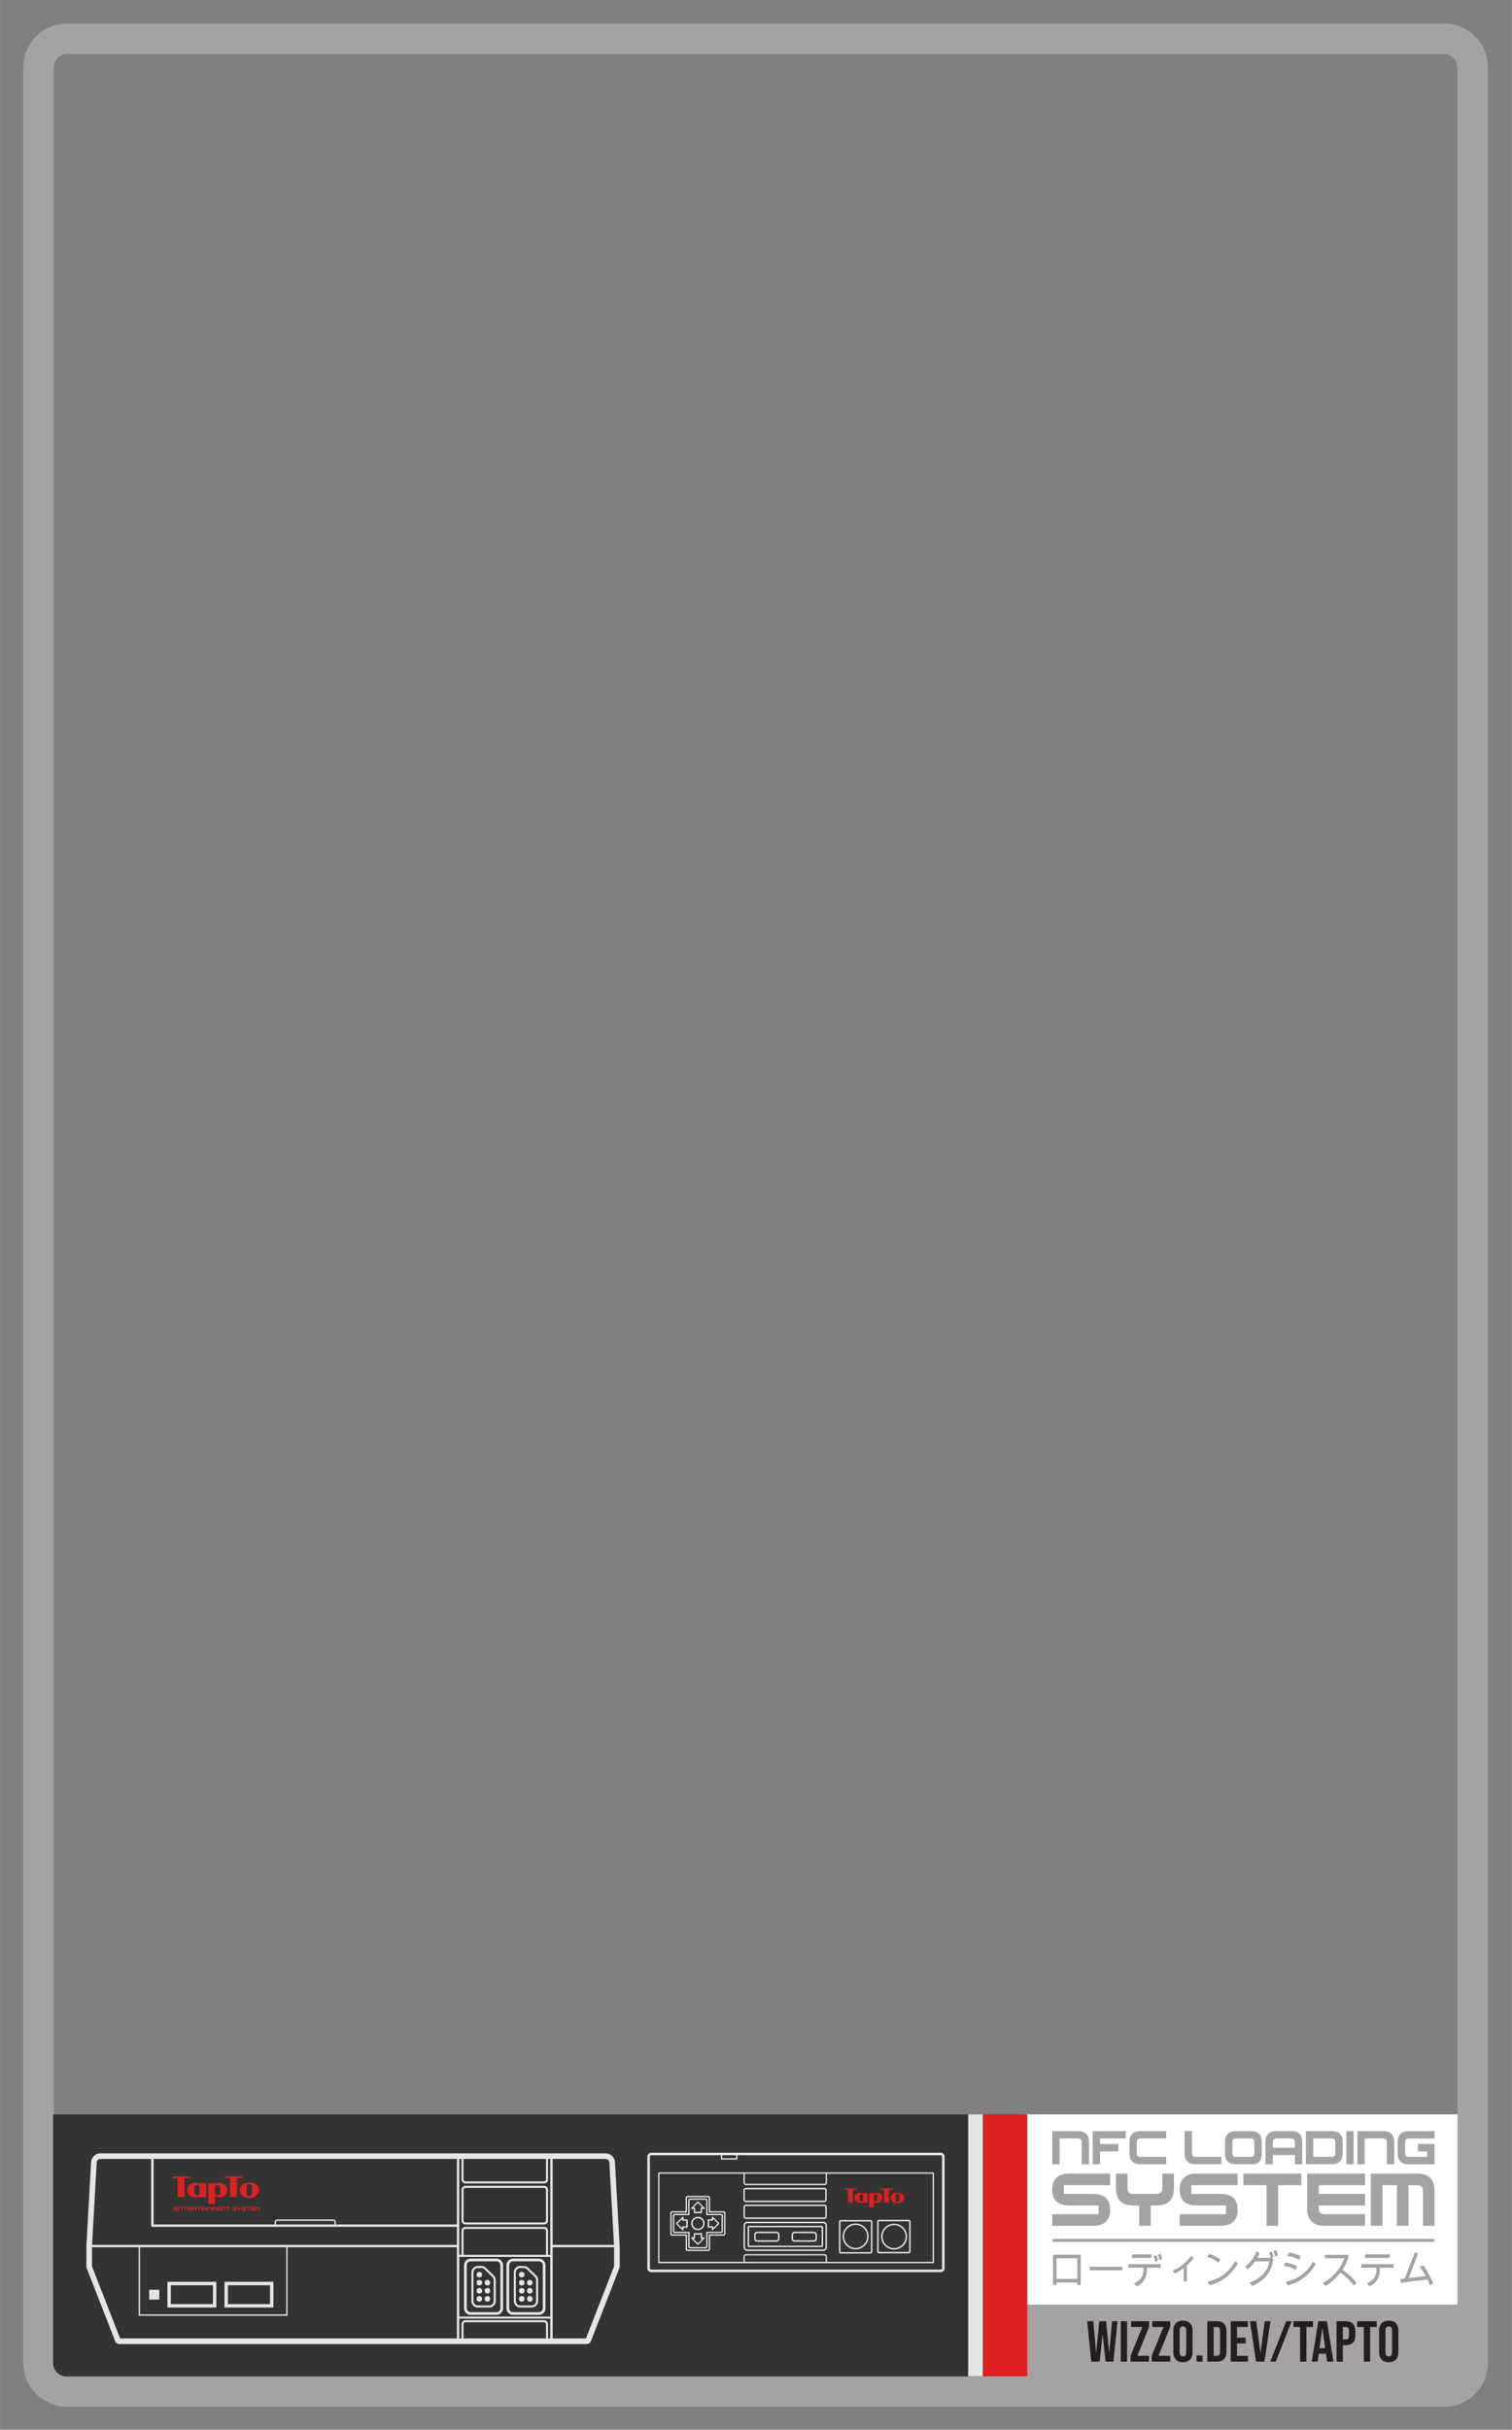 <?xml version="1.0" encoding="UTF-8" standalone="no"?>
<svg
   width="619"
   height="994"
   viewBox="0 0 198.048 318.048"
   version="1.1"
   id="svg9"
   xmlns="http://www.w3.org/2000/svg"
   xmlns:svg="http://www.w3.org/2000/svg">
  <rect x="0" y="0" width="198.048" height="318.048" fill="#808080" stroke="none"/>
  <defs
     id="defs9" />
  <rect
     style="fill:#ffffff;fill-opacity:1;stroke:none;stroke-width:0;stroke-dasharray:none"
     id="rect9"
     width="56.823"
     height="25.363"
     x="134.369"
     y="276.768" />
  <path
     fill="#a5a2a2"
     fill-rule="evenodd"
     d="M0 0v219.687a1.32 1.32 0 0 1-1.32 1.321h-135.295a1.32 1.32 0 0 1-1.32-1.321V-5.706c0-.73.591-1.321 1.32-1.321h71.797V0Zm2.998 219.687V-5.706a4.322 4.322 0 0 0-4.318-4.321h-135.295a4.322 4.322 0 0 0-4.318 4.321v225.393a4.322 4.322 0 0 0 4.318 4.321H-1.32a4.322 4.322 0 0 0 4.318-4.321z"
     transform="matrix(1.333 0 0 -1.333 190.909 301.677)"
     id="path1" />
  <path
     fill="#dd2020"
     fill-rule="evenodd"
     d="M96.571 30.971h4.375V5.243h-4.375z"
     transform="matrix(1.333 0 0 -1.333 0 318.048)"
     id="path2" />
  <path
     fill="#a5a2a2"
     d="M-37.561 1.27v-3.252h.724v2.53h1.806c.24 0 .36-.12.36-.362v-2.168h.722V.186c0 .723-.36 1.084-1.082 1.084h-2.53zm3.974 0v-3.252h.722v1.264h1.808v.724h-1.808v.542h2.529v.722h-3.25zm4.696 0c-.722 0-1.082-.36-1.082-1.084V-.898c0-.723.36-1.084 1.082-1.084h2.529v.722h-2.529c-.24 0-.361.121-.361.362V.186c0 .241.12.362.361.362h2.529v.722h-2.529zm4.335 0V-.896c0-.723.362-1.084 1.084-1.084h2.53v.72h-2.53c-.241 0-.36.123-.36.364V1.27h-.724zm5.058 0c-.722 0-1.084-.362-1.084-1.084V-.898c0-.722.362-1.082 1.084-1.082h1.626c.602 0 .902.36.902 1.082V.186c0 .722-.362 1.084-1.084 1.084h-1.444zm3.974 0c-.723 0-1.084-.362-1.084-1.084v-2.168h.722v.904h2.168v-.904h.722V.186c0 .722-.362 1.084-1.084 1.084h-1.444zm2.889 0v-3.25h2.53c.723 0 1.084.36 1.084 1.082V.186c0 .722-.361 1.084-1.084 1.084h-2.53zm3.975 0v-3.25h.723v3.25h-.723zm1.083 0v-3.252h.722v2.53h1.808c.24 0 .36-.12.36-.362v-2.168h.722V.186c0 .723-.36 1.084-1.082 1.084h-2.53zm5.058 0c-.05 0-.094-.007-.14-.01a1.581 1.581 0 0 1-.17-.02l-.068-.014-.054-.015-.006-.001-.045-.013-.008-.003a.942.942 0 0 1-.164-.073l-.006-.003-.004-.003-.004-.003a.781.781 0 0 1-.217-.19l-.028-.04a.848.848 0 0 1-.051-.085 1.112 1.112 0 0 1-.112-.362 1.656 1.656 0 0 1-.016-.253V-.902c0-.046.002-.09.005-.132.005-.085.016-.164.033-.237a1.038 1.038 0 0 1 .141-.334.752.752 0 0 1 .092-.112.806.806 0 0 1 .339-.202c.067-.022.14-.04.22-.051.078-.011.163-.016.253-.016H0v.004h.008V.006h-1.626V0h-.008v-.724h.902v-.534H-2.52a.503.503 0 0 0-.158.022c-.136.045-.204.157-.204.338V.186c0 .06.007.113.022.158.03.088.09.147.176.178l.023.005.008.002c.023.006.051.009.079.012h.006l.038.001H0v.006h.008v.722h-2.528zM-15.524.548h1.444c.241 0 .362-.12.362-.362v-.542h-2.168v.542c0 .241.121.362.362.362zm-3.974-.002h1.444c.241 0 .362-.119.362-.36V-.898c0-.24-.12-.36-.362-.36h-1.444c-.241 0-.362.12-.362.36V.186c0 .241.121.36.362.36zm7.586 0h1.807c.24 0 .36-.119.36-.36V-.898c0-.24-.12-.36-.36-.36h-1.807V.546zM-35.853-2.9c-1.139 0-1.708-.53-1.708-1.588 0-1.028.569-1.543 1.708-1.543h2.846v-.854h-4.554v-1.14h3.986c1.138 0 1.708.524 1.708 1.568 0 1.043-.57 1.564-1.708 1.564h-2.846v.854h4.554V-2.9h-3.986zm4.554 0v-1.423c0-1.139.57-1.708 1.708-1.708h.569v-1.992h1.14v1.992h.568c1.138 0 1.708.57 1.708 1.708V-2.9h-1.139v-1.423c0-.38-.19-.568-.57-.568h-2.276c-.38 0-.57.188-.57.568V-2.9h-1.138zm7.97 0c-1.139 0-1.708-.53-1.708-1.588 0-1.028.57-1.543 1.708-1.543h2.845v-.854h-4.553v-1.14h3.985c1.138 0 1.708.524 1.708 1.568 0 1.043-.57 1.564-1.708 1.564h-2.846v.854h4.554V-2.9h-3.985zm4.553 0V-4.04h2.278v-3.984h1.138v3.984h2.278V-2.9h-5.694zm6.26 0v-3.415c0-1.139.57-1.708 1.709-1.708h3.986v1.138h-3.986c-.38 0-.568.19-.568.57v.284h4.554v1.138h-4.554v.854h4.554V-2.9h-5.694zm6.263 0v-5.123h1.14v3.984h1.422v-3.984h1.138v3.984h.854c.38 0 .57-.189.57-.568v-3.416H.01v3.416C.01-3.469-.56-2.9-1.699-2.9h-4.554zm-31.159-6.41a.148.148 0 0 1-.148-.148c0-.081.067-.147.148-.147H-.139c.081 0 .147.066.147.147a.147.147 0 0 1-.147.147h-37.273zm21.849-1.09-.279-.119c.074-.133.136-.309.183-.526l.263.114a2.098 2.098 0 0 1-.167.53zm-1.938-.138c-.24-.648-.614-1.147-1.125-1.496l.276-.25c.236.156.476.41.718.764h1.42c-.108-.52-.323-.947-.646-1.283-.322-.335-.766-.603-1.333-.801l.26-.33c.624.267 1.106.613 1.442 1.035.337.423.556.95.659 1.585l-.147.146.159.08a2.108 2.108 0 0 1-.169.53l-.28-.118c.07-.124.129-.288.178-.492h-1.317c.083.138.16.293.233.464l-.328.166zm15.577-.086-.992-2.584-.44-.05.093-.383c.448.09 1.312.202 2.594.334.091-.189.16-.364.205-.528l.34.145c-.313.74-.641 1.33-.981 1.77l-.353-.158c.18-.185.377-.481.59-.89l-1.667-.19.927 2.408-.316.126zm-12.384-.012-.123-.366a2.824 2.824 0 0 0 1.16-.365l.123.357c-.284.144-.67.269-1.16.374zm-12.61-.126-.278-.117c.076-.134.138-.31.183-.528l.265.116c-.042.21-.1.386-.17.529zm4.8-.012-.21-.322c.418-.105.78-.291 1.088-.558l.205.307c-.282.22-.643.41-1.082.573zm-7.6-.053v-.354h1.907v.354h-1.907zm22.89 0v-.354h2.435v.354h-2.434zm-30.657-.04v-2.961h.344v.236h2.037v-.236h.344v2.96h-2.725zm28.957-.008-2.235-.004v-.337h1.911a4.763 4.763 0 0 0-.856-1.421 4.543 4.543 0 0 0-1.27-1.018l.268-.283a5.463 5.463 0 0 1 1.464 1.307 4.608 4.608 0 0 0 1.29-1.241l.298.224a5.57 5.57 0 0 1-1.385 1.3c.273.407.477.861.616 1.363l-.1.11zm-18.813-.045-.277-.116c.074-.134.135-.31.182-.526l.264.113c-.041.21-.098.386-.169.529zm3.43-.049a3.715 3.715 0 0 0-.793-.84 4.05 4.05 0 0 0-1.015-.617l.195-.289c.28.123.573.302.877.536v-1.296h.316v1.556c.165.139.392.383.676.733l-.257.217zm-13.23-.252h2.037v-2.018h-2.037v2.018zm17.55-.272a4.5 4.5 0 0 0-1.073-1.294c-.411-.33-.958-.572-1.638-.723l.219-.355c.544.158 1.03.383 1.461.677.431.294.866.774 1.304 1.44l-.274.255zm7.637-.038a3.515 3.515 0 0 0-1.039-1.276c-.43-.324-.97-.564-1.617-.718l.175-.363c.62.17 1.151.424 1.59.756.44.33.837.784 1.188 1.358l-.297.243zm-2.711-.087-.124-.356c.47-.054.852-.186 1.145-.397l.133.372c-.3.164-.683.29-1.154.381zm-15.42-.175v-.355h1.479a2.09 2.09 0 0 0 .005-.204c0-.315-.076-.584-.232-.807-.155-.224-.386-.39-.689-.5l.27-.314c.667.33 1 .886 1 1.667 0 .074 0 .127-.003.158h1.354v.355h-3.185zm22.889 0v-.355h1.48c.004-.043.007-.112.007-.204 0-.315-.079-.584-.235-.807-.155-.224-.385-.39-.688-.5l.27-.314c.668.33 1.001.886 1.001 1.667 0 .074-.002.127-.004.158h1.355v.355h-3.186zm-26.668-.255v-.356h3.182v.356h-3.182z"
     transform="matrix(1.333 0 0 -1.333 187.898 280.656)"
     id="path3" />
  <path
     fill="#333333"
     fill-rule="evenodd"
     d="M 6.945,276.779 H 128.682 v 34.295 H 8.7 a 1.76,1.76 0 0 1 -1.754,-1.761 z"
     id="path4"
     style="stroke:none;stroke-width:0;stroke-dasharray:none" />
  <path
     fill="#ed232a"
     d="M0 0c.091 0 .186.061.186.21v.396C.186.754.091.814 0 .814S-.186.754-.186.606L-.188.21C-.188.061-.091 0 0 0m.669.407c0-.29-.298-.523-.666-.523-.368 0-.666.233-.666.523 0 .29.298.523.666.523C.371.93.669.697.669.407m-1.157.93V1.22h-.35V-.066h-.467V1.22h-.35v.116zM-2.147.056c.073 0 .18.038.18.182v.333c0 .144-.107.18-.18.18-.07 0-.177-.036-.178-.18V.24c0-.144.107-.182.178-.182m.128.848c.306 0 .534-.255.534-.49 0-.324-.272-.443-.312-.46a.56.56 0 0 0-.226-.047.608.608 0 0 0-.299.08V-.53h-.452V.871h.452v-.05a.624.624 0 0 0 .303.084M-3.368.572c-.001.144-.106.18-.178.18s-.179-.036-.179-.18V.24c0-.144.107-.182.179-.182s.179.038.179.182zm-.003.248v.051h.452v-.937h-.452v.055a.596.596 0 0 0-.524-.035.5.5 0 0 0-.312.461c0 .235.227.49.534.49A.62.62 0 0 0-3.371.82m-.668.516V1.22h-.35V-.066h-.467V1.22h-.351v.116z"
     transform="matrix(1.333 0 0 -1.333 117.546 288.245)"
     id="path5"
     style="fill:#dd2020;fill-opacity:1" />
  <path
     fill="#ed232a"
     d="M0 0v.371h.33C.412.371.454.33.454.248V0H.371v.248C.371.275.357.289.33.289H.268V0H.186v.289H.083V0Zm-.042 0H-.33c-.082 0-.123.041-.123.124v.247h.412V.289h-.33V.227h.33V.145h-.33V.124c0-.027.014-.041.041-.041h.29zm-.865.371h.412V.29H-.66V0h-.083v.29h-.165zm-.454-.288h.33v.062h-.206c-.083 0-.124.037-.124.111 0 .077.041.115.124.115h.288V.289h-.329V.227h.206c.082 0 .123-.038.123-.114C-.949.038-.989 0-1.072 0h-.289zm-.289.062h-.042c-.082 0-.123.04-.123.124v.103h.082V.269c0-.027.014-.042.041-.042h.166c.027 0 .041.015.041.042v.103h.082V.269c0-.083-.04-.124-.123-.124h-.04V0h-.084zm-.618-.062h.33v.062h-.206c-.083 0-.124.037-.124.111 0 .077.04.115.124.115h.288V.289h-.33V.227h.207c.082 0 .123-.038.123-.114C-1.856.038-1.897 0-1.98 0h-.29zm-.618.288h.412V.29h-.164V0h-.083v.29h-.165zM-3.34 0v.371h.29c.081 0 .122-.041.122-.123V0h-.082v.248c0 .027-.014.041-.04.041h-.207V0Zm-.041 0h-.29c-.081 0-.122.041-.122.124v.247h.412V.289h-.33V.227h.33V.145h-.33V.124c0-.027.014-.041.04-.041h.29zm-.907 0v.371h.33c.082 0 .124-.041.124-.123V0h-.083v.248c0 .027-.014.041-.041.041h-.062V0h-.082v.289h-.103V0Zm-.454 0v.371h.29c.081 0 .122-.041.122-.123V0h-.082v.248c0 .027-.014.041-.04.041h-.207V0Zm-.124.371h.083v-.37h-.083zM-4.99.186v.062c0 .028-.014.042-.042.042h-.165c-.027 0-.041-.014-.041-.042V.186zm-.248-.082V0h-.082v.248c0 .083.04.124.123.124h.165c.083 0 .124-.041.124-.124V0h-.082v.104Zm-.536.267h.412V.29h-.164V0h-.083v.29h-.165zm-.371-.145h.248v.062h-.248zm0-.082V0h-.082v.371h.289c.082 0 .123-.037.123-.112 0-.037-.006-.063-.017-.079a.157.157 0 0 0 .017-.077V0h-.082v.103c0 .028-.014.041-.041.041zM-6.268 0h-.289c-.082 0-.123.041-.123.124v.247h.412V.289h-.33V.227h.33V.145h-.33V.124c0-.027.014-.041.041-.041h.29zm-.865.371h.412V.29h-.164V0h-.083v.29h-.165zM-7.587 0v.371h.289c.082 0 .123-.041.123-.123V0h-.082v.248c0 .027-.014.041-.041.041h-.206V0Zm-.042 0h-.289C-8 0-8.04.041-8.04.124v.247h.412V.289h-.33V.227h.33V.145h-.33V.124c0-.027.014-.041.041-.041h.29zm7.013 1.43c.132 0 .27.09.27.305v.574c0 .215-.138.303-.27.303s-.269-.088-.27-.303l-.002-.574c0-.215.14-.305.272-.305m.97.59c0-.42-.432-.758-.966-.758s-.966.339-.966.759.432.759.966.759.966-.34.966-.76m-1.679 1.348V3.2h-.507V1.335h-.678V3.2h-.509v.17zm-2.407-1.854c.105 0 .26.055.26.264v.482c0 .209-.155.262-.26.262-.104 0-.257-.053-.258-.262l-.002-.482c0-.21.156-.264.26-.264m.185 1.229c.444 0 .775-.37.775-.71 0-.471-.394-.643-.453-.67a.815.815 0 0 0-.326-.066.87.87 0 0 0-.435.117V.66h-.655v2.034h.655v-.076c.12.063.25.124.439.124m-1.958-.483c-.001.209-.154.262-.258.262-.105 0-.26-.053-.26-.262v-.482c0-.21.155-.264.26-.264.104 0 .26.055.26.264zm-.004.359v.076h.655v-1.36h-.655v.079a.87.87 0 0 0-.434-.117.817.817 0 0 0-.327.067c-.06.026-.453.198-.453.669 0 .34.33.71.775.71a.883.883 0 0 0 .439-.124m-.972.75v-.17h-.507V1.335h-.678V3.2h-.509v.17z"
     transform="matrix(1.333 0 0 -1.333 33.47 289.38)"
     id="path6"
     style="fill:#dd2020;fill-opacity:1" />
  <path
     fill="#e5e5e5"
     fill-rule="evenodd"
     d="M95.137 30.971h1.434V5.243h-1.434z"
     transform="matrix(1.333 0 0 -1.333 0 318.048)"
     id="path7"
     style="stroke:none;stroke-width:0;stroke-dasharray:none" />
  <path
     id="path8"
     d="M 64.002 27.201 C 63.786 27.201 63.61 27.026 63.61 26.81 L 63.61 15.865 C 63.611 15.649 63.786 15.473 64.002 15.473 L 92.428 15.473 L 92.429 15.472 C 92.645 15.473 92.819 15.648 92.819 15.864 L 92.819 26.811 C 92.819 27.027 92.644 27.201 92.428 27.201 L 64.002 27.201 z M 9.862 27.142 C 9.376 27.142 8.976 26.763 8.948 26.278 L 8.485 18.06 L 8.485 16.019 C 8.485 15.965 8.495 15.911 8.515 15.861 L 11.315 8.691 C 11.38 8.525 11.54 8.415 11.719 8.414 L 57.655 8.414 C 57.835 8.414 57.995 8.524 58.06 8.691 L 60.86 15.861 C 60.88 15.911 60.89 15.965 60.89 16.019 L 60.89 18.06 L 60.427 26.278 C 60.399 26.763 59.999 27.142 59.513 27.142 L 9.862 27.142 z M 92.429 26.951 C 92.506 26.951 92.569 26.887 92.569 26.81 L 92.569 15.864 C 92.569 15.786 92.505 15.722 92.428 15.722 L 64.002 15.722 C 63.924 15.722 63.86 15.786 63.86 15.864 L 63.86 26.81 C 63.861 26.888 63.924 26.95 64.002 26.95 L 70.84 26.95 L 70.84 26.528 L 72.459 26.528 L 72.459 26.951 L 92.429 26.951 z M 72.334 26.951 L 72.334 26.653 L 70.965 26.653 L 70.965 26.95 L 72.334 26.951 z M 45.126 26.591 L 45.346 26.591 L 45.346 24.573 C 45.346 24.359 45.52 24.185 45.735 24.184 L 45.736 24.184 L 53.462 24.184 C 53.677 24.184 53.852 24.359 53.852 24.574 L 53.852 26.59 L 54.07 26.59 L 54.07 17.171 L 53.851 17.171 L 53.851 19.531 C 53.85 19.745 53.676 19.919 53.462 19.919 L 45.735 19.919 C 45.52 19.919 45.346 19.745 45.346 19.53 L 45.346 17.171 L 45.126 17.171 L 45.126 26.591 z M 59.512 26.591 C 59.706 26.591 59.865 26.439 59.875 26.246 L 60.332 18.152 L 54.304 18.152 L 54.304 26.59 L 59.512 26.591 z M 9.862 26.59 L 14.853 26.59 L 14.853 20.041 C 14.853 19.976 14.906 19.924 14.97 19.924 L 44.892 19.924 L 44.892 18.152 L 9.043 18.152 L 9.499 26.246 C 9.51 26.439 9.669 26.59 9.862 26.59 z M 15.087 26.59 L 44.892 26.59 L 44.892 20.158 L 32.996 20.158 L 32.996 20.398 C 32.996 20.536 32.884 20.648 32.746 20.648 L 27.233 20.648 C 27.095 20.648 26.983 20.536 26.983 20.398 L 26.983 20.158 L 15.087 20.158 L 15.087 26.59 z M 45.546 26.59 L 53.65 26.59 L 53.65 24.573 C 53.65 24.469 53.566 24.385 53.462 24.385 L 45.735 24.385 C 45.631 24.385 45.547 24.469 45.546 24.573 L 45.546 26.59 z M 64.767 25.268 L 64.743 25.267 C 64.7 25.262 64.676 25.237 64.67 25.195 L 64.67 16.425 C 64.674 16.38 64.697 16.357 64.74 16.355 L 64.79 16.354 L 91.668 16.354 L 91.669 16.354 L 91.7 16.354 C 91.744 16.356 91.767 16.379 91.77 16.424 L 91.771 16.474 L 91.771 25.18 C 91.771 25.188 91.771 25.197 91.769 25.206 C 91.764 25.244 91.743 25.263 91.705 25.266 C 91.679 25.268 91.653 25.268 91.623 25.268 L 64.767 25.268 z M 73.189 25.141 L 81.096 25.141 C 81.108 25.141 81.119 25.142 81.131 25.14 L 81.131 24.3 C 81.132 24.272 81.129 24.243 81.119 24.217 C 81.104 24.18 81.069 24.155 81.029 24.152 C 81.02 24.151 81.011 24.151 81.003 24.152 L 73.294 24.152 C 73.244 24.159 73.214 24.182 73.198 24.222 C 73.191 24.242 73.188 24.265 73.188 24.291 L 73.188 25.115 L 73.189 25.139 L 73.189 25.141 z M 64.8 25.14 L 73.019 25.14 C 73.032 25.14 73.044 25.141 73.055 25.139 L 73.056 25.131 L 73.056 24.293 C 73.055 24.255 73.061 24.218 73.072 24.182 C 73.098 24.089 73.182 24.024 73.279 24.022 L 73.305 24.021 L 81.002 24.021 C 81.033 24.02 81.064 24.023 81.094 24.031 C 81.165 24.05 81.222 24.105 81.244 24.175 C 81.256 24.215 81.262 24.256 81.261 24.298 C 81.26 24.542 81.26 24.786 81.261 25.03 L 81.261 25.138 C 81.263 25.14 81.265 25.14 81.267 25.14 L 91.609 25.14 C 91.62 25.142 91.63 25.142 91.641 25.14 L 91.642 25.13 L 91.642 16.519 C 91.642 16.508 91.642 16.497 91.642 16.486 L 91.634 16.485 C 91.622 16.484 91.611 16.484 91.599 16.485 L 81.263 16.485 L 81.262 16.484 C 81.26 16.498 81.26 16.508 81.26 16.518 L 81.26 16.982 C 81.26 17.009 81.258 17.035 81.253 17.062 C 81.235 17.158 81.153 17.231 81.055 17.238 C 81.027 17.242 80.998 17.243 80.97 17.245 L 73.431 17.245 C 73.386 17.245 73.333 17.244 73.278 17.24 C 73.151 17.229 73.072 17.152 73.056 17.024 L 73.056 16.507 C 73.056 16.5 73.056 16.493 73.056 16.486 C 73.043 16.484 73.029 16.484 73.016 16.486 L 64.799 16.486 L 64.799 25.09 L 64.8 25.14 z M 45.735 23.951 C 45.52 23.951 45.345 23.776 45.345 23.561 L 45.345 20.542 C 45.346 20.327 45.52 20.154 45.735 20.154 L 53.462 20.154 C 53.677 20.154 53.852 20.328 53.852 20.543 L 53.852 23.562 C 53.852 23.777 53.677 23.951 53.462 23.951 L 45.735 23.951 z M 45.735 23.75 L 53.462 23.75 C 53.566 23.75 53.65 23.666 53.65 23.562 L 53.65 20.542 C 53.65 20.438 53.566 20.354 53.462 20.354 L 45.735 20.354 C 45.631 20.354 45.547 20.439 45.546 20.543 L 45.547 23.562 C 45.547 23.666 45.631 23.75 45.735 23.75 z M 67.625 22.962 C 67.594 22.963 67.562 22.961 67.531 22.957 C 67.431 22.944 67.376 22.884 67.373 22.784 L 67.373 21.457 C 67.361 21.455 67.351 21.455 67.341 21.455 L 66.115 21.455 C 66.098 21.456 66.082 21.455 66.065 21.454 C 66.034 21.454 66.004 21.449 65.975 21.44 C 65.932 21.425 65.898 21.392 65.882 21.35 C 65.868 21.32 65.868 21.291 65.868 21.266 L 65.868 19.252 C 65.868 19.234 65.869 19.216 65.872 19.198 C 65.881 19.133 65.927 19.08 65.99 19.062 C 66.016 19.054 66.042 19.054 66.066 19.054 L 67.331 19.054 C 67.345 19.053 67.359 19.054 67.373 19.052 L 67.374 19.021 L 67.374 17.774 C 67.374 17.752 67.374 17.726 67.377 17.702 C 67.385 17.618 67.456 17.553 67.541 17.552 L 67.566 17.552 L 69.607 17.552 C 69.684 17.551 69.751 17.604 69.767 17.679 C 69.775 17.713 69.778 17.747 69.778 17.781 C 69.778 18.205 69.777 18.629 69.779 19.053 C 69.788 19.055 69.798 19.056 69.807 19.055 L 71.12 19.055 C 71.196 19.059 71.259 19.113 71.274 19.188 C 71.28 19.214 71.284 19.241 71.284 19.268 L 71.284 21.277 C 71.28 21.377 71.223 21.439 71.125 21.451 C 71.094 21.456 71.062 21.456 71.032 21.456 L 69.777 21.456 C 69.776 21.465 69.776 21.473 69.777 21.482 L 69.777 22.748 C 69.777 22.763 69.779 22.778 69.777 22.792 C 69.764 22.893 69.706 22.951 69.61 22.958 C 69.583 22.96 69.556 22.962 69.528 22.962 L 67.625 22.962 z M 67.577 22.831 L 69.535 22.831 C 69.554 22.831 69.572 22.831 69.589 22.829 C 69.631 22.826 69.647 22.807 69.649 22.766 L 69.65 22.731 L 69.65 21.429 C 69.649 21.414 69.649 21.399 69.651 21.384 C 69.655 21.35 69.678 21.329 69.713 21.326 L 69.755 21.325 L 71.04 21.325 C 71.058 21.325 71.078 21.325 71.098 21.323 C 71.14 21.318 71.154 21.303 71.156 21.26 L 71.156 19.279 C 71.157 19.259 71.155 19.238 71.149 19.219 C 71.14 19.197 71.126 19.186 71.103 19.184 L 71.068 19.183 L 69.768 19.183 C 69.751 19.183 69.734 19.183 69.718 19.181 C 69.676 19.176 69.654 19.153 69.649 19.11 L 69.649 17.787 C 69.65 17.769 69.649 17.751 69.646 17.733 C 69.64 17.695 69.625 17.683 69.586 17.682 L 67.561 17.682 C 67.524 17.685 67.509 17.7 67.506 17.737 C 67.504 17.751 67.504 17.765 67.504 17.78 L 67.504 19.112 C 67.501 19.157 67.48 19.178 67.435 19.181 C 67.419 19.183 67.402 19.183 67.385 19.183 L 66.051 19.183 C 66.025 19.183 66.003 19.203 66.001 19.229 C 65.998 19.244 65.998 19.258 65.998 19.274 L 65.998 21.226 L 65.999 21.276 C 66.001 21.298 66.011 21.311 66.033 21.318 C 66.044 21.321 66.055 21.322 66.066 21.323 C 66.084 21.325 66.102 21.325 66.119 21.325 L 67.443 21.325 C 67.475 21.328 67.501 21.353 67.503 21.385 C 67.505 21.4 67.505 21.415 67.505 21.43 L 67.505 22.738 C 67.504 22.751 67.504 22.765 67.505 22.778 C 67.507 22.807 67.519 22.821 67.547 22.827 C 67.557 22.831 67.567 22.831 67.577 22.831 z M 67.868 22.708 C 67.838 22.708 67.808 22.707 67.779 22.704 C 67.696 22.693 67.643 22.643 67.63 22.566 C 67.626 22.544 67.626 22.523 67.626 22.506 L 67.626 21.246 L 67.624 21.203 L 67.581 21.202 L 67.179 21.202 L 66.376 21.201 C 66.341 21.201 66.304 21.201 66.268 21.197 C 66.191 21.191 66.13 21.131 66.122 21.055 C 66.119 21.038 66.119 21.021 66.119 21.005 L 66.119 20.937 L 66.12 20.874 L 66.12 19.534 C 66.12 19.504 66.122 19.475 66.126 19.446 C 66.134 19.393 66.168 19.348 66.217 19.326 C 66.248 19.312 66.283 19.305 66.317 19.306 L 67.625 19.306 L 67.626 19.258 L 67.626 18.028 C 67.626 18 67.627 17.973 67.63 17.945 C 67.637 17.886 67.67 17.843 67.73 17.818 C 67.757 17.807 67.785 17.802 67.814 17.803 L 67.814 17.804 L 69.368 17.804 C 69.44 17.809 69.499 17.861 69.515 17.931 C 69.522 17.959 69.525 17.987 69.525 18.016 L 69.526 18.891 L 69.526 19.307 L 70.862 19.307 C 70.938 19.307 71.005 19.36 71.022 19.434 C 71.03 19.462 71.031 19.492 71.032 19.52 L 71.032 21.032 C 71.034 21.122 70.962 21.197 70.872 21.198 C 70.843 21.201 70.811 21.201 70.775 21.201 C 70.441 21.203 70.108 21.203 69.775 21.203 L 69.562 21.203 C 69.552 21.202 69.542 21.202 69.532 21.203 L 69.525 21.203 L 69.525 22.489 L 69.526 22.503 C 69.526 22.518 69.526 22.533 69.524 22.548 C 69.508 22.662 69.426 22.705 69.358 22.705 L 69.328 22.708 L 67.868 22.708 z M 67.864 22.579 L 69.29 22.579 C 69.309 22.579 69.328 22.578 69.346 22.576 C 69.375 22.573 69.393 22.553 69.396 22.523 C 69.397 22.511 69.397 22.5 69.396 22.488 L 69.396 21.178 L 69.397 21.143 C 69.399 21.1 69.422 21.077 69.465 21.073 L 69.505 21.072 L 70.792 21.072 C 70.812 21.072 70.834 21.072 70.854 21.069 C 70.892 21.064 70.904 21.038 70.902 21.016 C 70.901 21.009 70.901 21.002 70.902 20.995 L 70.902 19.491 C 70.899 19.474 70.89 19.434 70.843 19.436 L 69.511 19.436 L 69.468 19.435 C 69.426 19.43 69.4 19.402 69.396 19.36 L 69.396 18.024 C 69.397 18.013 69.397 18.002 69.396 17.991 C 69.39 17.95 69.372 17.933 69.333 17.933 L 67.809 17.933 C 67.781 17.934 67.768 17.945 67.761 17.971 C 67.758 17.982 67.757 17.995 67.755 18.005 L 67.755 19.366 C 67.751 19.409 67.729 19.43 67.686 19.436 L 67.653 19.436 L 67.653 19.437 L 66.304 19.437 C 66.274 19.439 66.262 19.45 66.254 19.479 C 66.252 19.489 66.25 19.499 66.25 19.509 C 66.249 19.515 66.249 19.522 66.25 19.528 L 66.25 20.991 C 66.249 21.001 66.249 21.01 66.25 21.02 C 66.253 21.051 66.266 21.065 66.296 21.069 C 66.32 21.073 66.344 21.073 66.367 21.073 L 67.69 21.073 C 67.727 21.077 67.751 21.1 67.754 21.136 C 67.756 21.152 67.756 21.168 67.756 21.184 L 67.756 22.522 C 67.759 22.558 67.772 22.571 67.807 22.576 C 67.826 22.578 67.845 22.579 67.864 22.579 z M 68.586 22.413 C 68.569 22.414 68.552 22.409 68.536 22.397 C 68.526 22.39 68.516 22.381 68.506 22.37 C 68.322 22.18 68.135 21.992 67.95 21.804 C 67.938 21.791 67.928 21.777 67.92 21.763 C 67.909 21.747 67.907 21.727 67.914 21.71 C 67.922 21.692 67.938 21.68 67.957 21.677 C 67.972 21.673 67.988 21.673 68.002 21.673 L 68.143 21.673 L 68.175 21.672 L 68.175 21.576 C 68.175 21.508 68.178 21.441 68.175 21.371 C 68.175 21.332 68.177 21.304 68.195 21.287 C 68.195 21.287 68.2 21.266 68.274 21.267 C 68.39 21.267 68.902 21.267 68.902 21.267 C 68.959 21.267 68.981 21.289 68.984 21.346 C 68.986 21.443 68.985 21.541 68.985 21.638 L 68.985 21.673 L 69.157 21.673 C 69.17 21.673 69.183 21.673 69.197 21.676 C 69.217 21.679 69.235 21.692 69.243 21.71 C 69.252 21.728 69.25 21.749 69.24 21.766 C 69.233 21.778 69.224 21.789 69.213 21.798 L 68.71 22.313 C 68.684 22.34 68.66 22.365 68.633 22.39 C 68.618 22.405 68.602 22.412 68.586 22.413 z M 68.579 22.273 L 68.586 22.268 C 68.673 22.177 68.854 21.992 69.015 21.832 L 69.029 21.817 L 68.941 21.817 C 68.882 21.813 68.854 21.785 68.854 21.727 L 68.854 21.501 C 68.854 21.471 68.853 21.44 68.852 21.41 C 68.845 21.408 68.837 21.407 68.83 21.409 C 68.66 21.409 68.49 21.408 68.32 21.408 C 68.315 21.408 68.31 21.409 68.305 21.411 C 68.305 21.517 68.305 21.624 68.305 21.73 C 68.303 21.79 68.278 21.817 68.218 21.817 L 68.129 21.817 C 68.275 21.968 68.424 22.117 68.571 22.267 L 68.579 22.273 z M 70.004 20.927 C 69.995 20.928 69.986 20.926 69.977 20.923 C 69.96 20.915 69.947 20.899 69.944 20.88 C 69.941 20.865 69.941 20.849 69.941 20.835 L 69.941 20.694 L 69.94 20.661 L 69.844 20.661 C 69.776 20.661 69.709 20.659 69.639 20.661 C 69.6 20.661 69.572 20.66 69.555 20.642 C 69.555 20.642 69.534 20.637 69.535 20.563 C 69.535 20.447 69.535 19.935 69.535 19.935 C 69.535 19.878 69.557 19.855 69.614 19.853 C 69.711 19.851 69.809 19.852 69.906 19.852 L 69.941 19.852 L 69.941 19.68 C 69.941 19.667 69.941 19.654 69.944 19.64 C 69.947 19.62 69.96 19.602 69.978 19.593 C 69.996 19.585 70.017 19.587 70.034 19.597 C 70.046 19.604 70.056 19.613 70.066 19.623 L 70.581 20.126 C 70.608 20.152 70.633 20.177 70.658 20.204 C 70.672 20.219 70.68 20.235 70.681 20.251 L 70.681 20.251 C 70.682 20.268 70.676 20.285 70.664 20.301 C 70.658 20.311 70.648 20.321 70.637 20.331 C 70.447 20.515 70.26 20.702 70.071 20.887 C 70.059 20.899 70.045 20.909 70.03 20.917 C 70.022 20.923 70.013 20.926 70.004 20.927 z M 67.103 20.915 C 67.093 20.914 67.084 20.911 67.075 20.906 C 67.063 20.899 67.053 20.89 67.043 20.879 L 66.528 20.376 C 66.501 20.35 66.476 20.326 66.451 20.299 C 66.437 20.284 66.429 20.268 66.428 20.252 L 66.428 20.252 C 66.427 20.236 66.433 20.218 66.445 20.202 C 66.451 20.192 66.461 20.182 66.472 20.172 C 66.662 19.988 66.849 19.801 67.038 19.616 C 67.05 19.604 67.064 19.594 67.079 19.586 C 67.095 19.575 67.115 19.573 67.132 19.58 C 67.149 19.588 67.162 19.604 67.165 19.623 C 67.168 19.638 67.168 19.654 67.168 19.668 L 67.168 19.809 L 67.169 19.841 L 67.266 19.841 C 67.334 19.841 67.4 19.844 67.47 19.841 C 67.509 19.841 67.537 19.843 67.554 19.861 C 67.554 19.861 67.576 19.866 67.574 19.94 C 67.574 20.056 67.574 20.568 67.574 20.568 C 67.574 20.625 67.553 20.647 67.496 20.65 C 67.398 20.652 67.301 20.651 67.204 20.651 L 67.168 20.651 L 67.168 20.823 C 67.168 20.836 67.168 20.849 67.165 20.863 C 67.162 20.883 67.149 20.901 67.131 20.909 C 67.122 20.913 67.112 20.915 67.103 20.915 z M 70.084 20.708 C 70.236 20.562 70.384 20.413 70.534 20.266 L 70.54 20.258 L 70.535 20.251 C 70.445 20.165 70.26 19.983 70.099 19.822 L 70.084 19.808 L 70.084 19.896 C 70.08 19.955 70.052 19.983 69.994 19.983 L 69.769 19.983 C 69.738 19.983 69.708 19.984 69.677 19.985 C 69.676 19.992 69.675 20 69.677 20.007 C 69.677 20.177 69.676 20.347 69.676 20.517 C 69.676 20.522 69.677 20.527 69.678 20.532 C 69.784 20.531 69.891 20.532 69.997 20.532 C 70.057 20.534 70.084 20.559 70.084 20.619 L 70.084 20.708 z M 67.025 20.695 L 67.025 20.607 C 67.029 20.548 67.057 20.52 67.115 20.52 L 67.34 20.52 C 67.371 20.52 67.401 20.519 67.432 20.518 C 67.433 20.511 67.434 20.503 67.433 20.496 C 67.433 20.326 67.433 20.156 67.433 19.986 C 67.433 19.981 67.433 19.976 67.431 19.971 C 67.325 19.971 67.218 19.971 67.112 19.971 C 67.052 19.969 67.025 19.944 67.025 19.884 L 67.025 19.795 C 66.873 19.941 66.725 20.09 66.575 20.237 L 66.569 20.245 L 66.574 20.252 C 66.664 20.339 66.849 20.52 67.01 20.681 L 67.025 20.695 z M 27.233 20.513 L 32.746 20.513 C 32.81 20.513 32.862 20.461 32.862 20.397 L 32.862 20.158 L 27.117 20.158 L 27.117 20.398 C 27.117 20.461 27.169 20.513 27.233 20.513 z M 45.736 19.719 L 53.462 19.719 C 53.566 19.718 53.65 19.634 53.65 19.53 L 53.65 17.171 L 45.546 17.171 L 45.546 19.531 C 45.547 19.635 45.632 19.719 45.736 19.719 z M 68.253 19.304 C 68.196 19.304 68.174 19.282 68.171 19.225 C 68.169 19.128 68.17 19.031 68.17 18.933 L 68.17 18.898 L 67.998 18.898 C 67.985 18.898 67.972 18.899 67.958 18.895 C 67.938 18.892 67.92 18.879 67.912 18.861 C 67.903 18.843 67.905 18.822 67.915 18.805 C 67.922 18.793 67.931 18.783 67.942 18.773 L 68.445 18.258 C 68.471 18.231 68.495 18.206 68.522 18.181 C 68.537 18.167 68.553 18.159 68.569 18.158 C 68.586 18.157 68.603 18.162 68.619 18.174 C 68.629 18.181 68.639 18.19 68.649 18.201 C 68.833 18.391 69.02 18.579 69.205 18.767 C 69.217 18.78 69.227 18.794 69.235 18.809 C 69.246 18.824 69.248 18.844 69.241 18.862 C 69.233 18.879 69.217 18.891 69.198 18.894 C 69.183 18.898 69.167 18.898 69.153 18.898 L 69.012 18.898 L 68.98 18.899 L 68.98 18.995 C 68.98 19.063 68.977 19.13 68.98 19.2 C 68.98 19.239 68.978 19.267 68.96 19.284 C 68.96 19.284 68.955 19.305 68.881 19.304 C 68.765 19.304 68.253 19.304 68.253 19.304 z M 68.835 19.163 C 68.84 19.163 68.845 19.162 68.85 19.161 C 68.85 19.054 68.85 18.948 68.85 18.841 C 68.852 18.781 68.877 18.755 68.937 18.755 L 69.026 18.755 C 68.88 18.603 68.731 18.454 68.584 18.305 L 68.576 18.299 L 68.569 18.304 C 68.482 18.394 68.301 18.579 68.14 18.74 L 68.126 18.755 L 68.214 18.755 C 68.273 18.758 68.301 18.787 68.301 18.845 L 68.301 19.07 C 68.301 19.1 68.302 19.131 68.303 19.162 C 68.31 19.163 68.318 19.164 68.325 19.163 C 68.495 19.163 68.665 19.163 68.835 19.163 z M 9.036 17.918 L 13.62 17.918 L 13.62 11.194 L 28.251 11.194 L 28.251 17.918 L 44.892 17.918 L 44.892 8.965 L 11.8 8.965 L 9.036 16.04 L 9.036 17.918 z M 13.754 17.918 L 28.118 17.918 L 28.118 11.328 L 13.754 11.328 L 13.754 17.918 z M 54.304 17.918 L 60.339 17.918 L 60.339 16.04 L 57.575 8.965 L 54.305 8.965 L 54.304 17.918 z M 73.398 17.115 L 80.924 17.115 C 80.956 17.115 80.991 17.113 81.031 17.109 C 81.085 17.104 81.127 17.059 81.128 17.005 L 81.128 16.519 C 81.129 16.509 81.129 16.499 81.128 16.489 C 80.66 16.481 73.539 16.477 73.201 16.486 L 73.187 16.486 L 73.185 16.496 L 73.185 16.993 C 73.185 17.047 73.208 17.082 73.255 17.102 C 73.265 17.106 73.275 17.109 73.285 17.11 L 73.292 17.11 C 73.327 17.112 73.363 17.115 73.398 17.115 z M 45.126 16.971 L 54.07 16.971 L 54.07 11.111 L 45.126 11.111 L 45.126 16.971 z M 46.251 16.803 C 45.888 16.803 45.594 16.509 45.594 16.146 L 45.594 11.933 C 45.594 11.571 45.889 11.276 46.251 11.276 L 48.777 11.276 C 49.14 11.276 49.434 11.571 49.434 11.933 L 49.434 16.146 C 49.434 16.509 49.14 16.803 48.777 16.803 L 46.251 16.803 z M 50.42 16.803 C 50.057 16.803 49.763 16.509 49.762 16.146 L 49.762 11.933 C 49.762 11.571 50.057 11.276 50.42 11.276 L 52.945 11.276 C 53.308 11.276 53.602 11.571 53.602 11.933 L 53.602 16.146 C 53.602 16.509 53.308 16.803 52.945 16.803 L 50.42 16.803 z M 46.252 16.536 L 48.777 16.536 C 48.993 16.536 49.167 16.362 49.167 16.146 L 49.167 11.933 C 49.167 11.717 48.993 11.543 48.777 11.543 L 46.251 11.543 C 46.036 11.543 45.862 11.718 45.862 11.933 L 45.862 16.146 C 45.862 16.361 46.037 16.536 46.252 16.536 z M 50.42 16.536 L 52.945 16.536 C 53.16 16.536 53.335 16.362 53.335 16.146 L 53.335 11.933 C 53.335 11.717 53.16 11.543 52.945 11.543 L 50.42 11.543 C 50.204 11.543 50.03 11.717 50.03 11.933 L 50.03 16.146 C 50.03 16.361 50.205 16.536 50.42 16.536 z M 46.949 16.079 C 46.602 16.079 46.32 15.797 46.32 15.449 L 46.32 12.631 C 46.32 12.283 46.602 12.001 46.949 12.001 L 48.08 12.001 C 48.428 12.001 48.71 12.283 48.71 12.631 L 48.71 14.7 C 48.709 14.869 48.641 15.03 48.52 15.148 L 47.737 15.903 C 47.62 16.016 47.465 16.08 47.302 16.079 L 46.949 16.079 z M 51.116 16.079 C 50.769 16.079 50.487 15.797 50.487 15.449 L 50.487 12.631 C 50.487 12.283 50.769 12.001 51.117 12.001 L 52.247 12.001 C 52.595 12.001 52.877 12.283 52.877 12.631 L 52.877 14.7 C 52.876 14.869 52.808 15.03 52.687 15.148 L 51.904 15.903 C 51.788 16.016 51.632 16.08 51.469 16.079 L 51.116 16.079 z M 46.949 15.879 L 47.302 15.879 C 47.413 15.879 47.519 15.836 47.598 15.759 L 48.38 15.003 C 48.462 14.924 48.509 14.814 48.509 14.7 L 48.509 12.631 C 48.509 12.394 48.317 12.202 48.08 12.201 L 46.949 12.201 C 46.712 12.202 46.52 12.394 46.52 12.631 L 46.52 15.45 C 46.521 15.687 46.712 15.878 46.949 15.879 z M 51.117 15.879 L 51.469 15.879 C 51.58 15.879 51.686 15.836 51.765 15.759 L 52.547 15.003 C 52.63 14.924 52.676 14.814 52.677 14.7 L 52.676 12.631 C 52.676 12.394 52.484 12.202 52.247 12.201 L 51.117 12.201 C 50.88 12.201 50.687 12.393 50.687 12.631 L 50.687 15.45 C 50.688 15.687 50.88 15.879 51.117 15.879 z M 47.118 15.503 C 46.731 15.526 46.731 14.932 47.118 14.956 C 47.461 14.977 47.461 15.482 47.118 15.503 z M 51.285 15.503 C 50.897 15.526 50.897 14.932 51.285 14.956 C 51.628 14.977 51.628 15.482 51.285 15.503 z M 47.118 14.71 C 46.731 14.734 46.731 14.14 47.118 14.163 C 47.461 14.184 47.461 14.689 47.118 14.71 z M 47.911 14.71 C 47.524 14.734 47.524 14.14 47.911 14.163 C 48.254 14.184 48.254 14.689 47.911 14.71 z M 51.285 14.71 C 50.897 14.734 50.897 14.14 51.285 14.163 C 51.628 14.184 51.628 14.689 51.285 14.71 z M 52.079 14.71 C 51.692 14.734 51.692 14.14 52.079 14.163 C 52.422 14.184 52.422 14.689 52.079 14.71 z M 16.45 14.524 L 16.45 12 L 21.256 12 L 21.256 14.524 L 16.45 14.524 z M 22.057 14.524 L 22.057 12 L 26.863 12 L 26.863 14.524 L 22.057 14.524 z M 16.784 14.19 L 20.922 14.19 L 20.922 12.335 L 16.784 12.335 L 16.784 14.19 z M 22.391 14.19 L 26.529 14.19 L 26.529 12.335 L 22.391 12.335 L 22.391 14.19 z M 47.118 13.917 C 46.731 13.94 46.731 13.346 47.118 13.37 C 47.461 13.391 47.461 13.896 47.118 13.917 z M 47.911 13.917 C 47.524 13.94 47.524 13.346 47.911 13.37 C 48.254 13.391 48.254 13.896 47.911 13.917 z M 51.285 13.917 C 50.897 13.94 50.897 13.346 51.285 13.37 C 51.628 13.391 51.628 13.896 51.285 13.917 z M 52.079 13.917 C 51.692 13.94 51.692 13.346 52.079 13.37 C 52.422 13.391 52.422 13.896 52.079 13.917 z M 14.654 13.743 L 14.654 12.78 L 15.65 12.78 L 15.65 13.743 L 14.654 13.743 z M 47.118 13.124 C 46.731 13.148 46.731 12.554 47.118 12.577 C 47.461 12.598 47.461 13.103 47.118 13.124 z M 47.911 13.124 C 47.524 13.148 47.524 12.554 47.911 12.577 C 48.254 12.598 48.254 13.103 47.911 13.124 z M 51.285 13.124 C 50.897 13.148 50.897 12.554 51.285 12.577 C 51.628 12.598 51.628 13.103 51.285 13.124 z M 52.079 13.124 C 51.692 13.148 51.692 12.554 52.079 12.577 C 52.422 12.598 52.422 13.103 52.079 13.124 z M 45.126 10.911 L 54.07 10.911 L 54.07 8.965 L 53.851 8.965 L 53.851 10.367 C 53.851 10.582 53.677 10.757 53.462 10.757 L 53.462 10.756 L 45.735 10.756 C 45.52 10.756 45.346 10.582 45.346 10.367 L 45.346 8.965 L 45.126 8.965 L 45.126 10.911 z M 45.736 10.555 L 53.462 10.555 C 53.566 10.555 53.65 10.471 53.65 10.367 L 53.65 8.965 L 45.546 8.965 L 45.546 10.367 C 45.547 10.471 45.632 10.555 45.736 10.555 z "
     transform="matrix(1.333,0,0,-1.333,0,318.048)"
     style="fill:#e5e5e5;fill-opacity:1" />
  <path
     fill="#231f20"
     fill-rule="evenodd"
     d="M0 0c.215 0 .323.13.323.391v2.163c0 .26-.108.39-.323.39-.215 0-.323-.13-.323-.39V.391C-.323.13-.215 0 0 0m0-.566c-.306 0-.54.086-.702.26-.162.174-.243.419-.243.736v2.084c0 .317.081.563.243.736.162.174.396.26.702.26.306 0 .54-.086.702-.26.162-.173.243-.419.243-.736V.43c0-.317-.081-.562-.243-.736C.54-.48.306-.566 0-.566m-2.45 3.454h-.651v.566h1.924v-.566h-.651V-.51h-.622ZM-4.216 1.67c.102 0 .178.029.229.085.051.057.077.153.077.289v.47c0 .136-.026.232-.077.289-.051.056-.127.085-.229.085h-.294V1.67Zm-.916 1.784h.916c.31 0 .542-.083.696-.249.155-.166.232-.41.232-.731v-.39c0-.321-.077-.565-.232-.731-.154-.166-.386-.249-.696-.249h-.294V-.51h-.622zm-1.11-2.65-.277 1.959h-.011L-6.802.804Zm-.679 2.65h.843l.646-3.964h-.623l-.113.787V.266h-.708l-.113-.776h-.577Zm-1.793-.566h-.651v.566h1.924v-.566h-.651V-.51h-.622zm-1.364.566h.537L-11.102-.51h-.538zm-3.565 0h.628l.407-3.075h.012l.407 3.075h.572l-.6-3.964h-.827zm-1.89 0h1.697v-.566h-1.075V1.84h.855v-.566h-.855V.057h1.075V-.51h-1.697zM-16.891.057c.101 0 .18.03.235.09.054.061.082.159.082.295v2.061c0 .136-.028.234-.082.294a.304.304 0 0 1-.235.091h-.317V.057Zm-.94 3.397h.951c.309 0 .541-.083.696-.249.155-.166.232-.41.232-.731V.47c0-.321-.077-.565-.232-.731-.155-.166-.387-.249-.696-.249h-.951zM-18.894.09h.6v-.6h-.6zm-1.33-.09c.215 0 .322.13.322.391v2.163c0 .26-.107.39-.322.39-.216 0-.323-.13-.323-.39V.391c0-.261.107-.391.323-.391m0-.566c-.306 0-.54.087-.702.26-.163.174-.243.419-.243.736v2.084c0 .317.08.563.243.736.162.174.396.261.702.261.305 0 .539-.087.701-.261.162-.173.244-.419.244-.736V.43c0-.317-.082-.562-.244-.736-.162-.173-.396-.26-.701-.26m-3.073.611 1.154 2.843h-1.098v.566h1.766v-.555L-22.629.057h1.154V-.51h-1.822zm-2.077 0 1.154 2.843h-1.097v.566h1.765v-.555L-24.706.057h1.154V-.51h-1.822zm-.962 3.409h.622V-.51h-.622zm-3.299 0h.6l.277-3.046h.012l.294 3.046h.679l.294-3.046h.012l.277 3.046h.537l-.402-3.964h-.775l-.283 2.673h-.011l-.283-2.673h-.826z"
     transform="matrix(1.333 0 0 -1.333 181.91 308.451)"
     id="path9" />
  <path
     style="fill:none;stroke:#e5e5e5;stroke-width:0.188;stroke-linejoin:round"
     d="m 104.096,292.219 h 2.497 c 0.177,0 0.32,0.143 0.32,0.32 v 0.49 c 0,0.177 -0.143,0.32 -0.32,0.32 h -2.497 c -0.177,0 -0.32,-0.143 -0.32,-0.32 v -0.49 c 0,-0.177 0.143,-0.32 0.32,-0.32 z"
     id="path13" />
  <path
     id="rect10-9"
     style="fill:none;stroke:#e5e5e5;stroke-width:0.188;stroke-linejoin:round"
     d="m 97.691,286.484 h 10.275 c 0.124,0 0.224,0.1 0.224,0.224 v 1.228 c 0,0.124 -0.1,0.224 -0.224,0.224 H 97.691 c -0.124,0 -0.224,-0.1 -0.224,-0.224 v -1.228 c 0,-0.124 0.1,-0.224 0.224,-0.224 z m 0.184,4.43 h 9.961 c 0.213,0 0.384,0.171 0.384,0.384 v 2.866 c 0,0.213 -0.171,0.384 -0.384,0.384 h -9.961 c -0.213,0 -0.384,-0.171 -0.384,-0.384 v -2.866 c 0,-0.213 0.171,-0.384 0.384,-0.384 z m 17.276,-0.248 h 3.873 c 0.089,0 0.16,0.071 0.16,0.16 v 3.881 c 0,0.089 -0.071,0.16 -0.16,0.16 h -3.873 c -0.089,0 -0.16,-0.071 -0.16,-0.16 v -3.881 c 0,-0.089 0.071,-0.16 0.16,-0.16 z m -5.007,0.029 h 3.873 c 0.089,0 0.16,0.071 0.16,0.16 v 3.881 c 0,0.089 -0.071,0.16 -0.16,0.16 h -3.873 c -0.089,0 -0.16,-0.071 -0.16,-0.16 v -3.881 c 0,-0.089 0.071,-0.16 0.16,-0.16 z m -10.949,1.524 h 2.497 c 0.177,0 0.32,0.143 0.32,0.32 v 0.49 c 0,0.177 -0.143,0.32 -0.32,0.32 h -2.497 c -0.177,0 -0.32,-0.143 -0.32,-0.32 v -0.49 c 0,-0.177 0.143,-0.32 0.32,-0.32 z m -1.078,-0.766 h 9.504 c 0.053,0 0.096,0.043 0.096,0.096 v 2.409 c 0,0.053 -0.043,0.096 -0.096,0.096 h -9.504 c -0.053,0 -0.096,-0.043 -0.096,-0.096 v -2.409 c 0,-0.053 0.043,-0.096 0.096,-0.096 z m -5.922,-0.404 a 0.784,0.779 0 0 1 -0.784,0.779 0.784,0.779 0 0 1 -0.784,-0.779 0.784,0.779 0 0 1 0.784,-0.779 0.784,0.779 0 0 1 0.784,0.779 z m 21.486,1.696 a 1.605,1.597 0 0 1 -1.605,1.597 1.605,1.597 0 0 1 -1.605,-1.597 1.605,1.597 0 0 1 1.605,-1.597 1.605,1.597 0 0 1 1.605,1.597 z m 5.037,0.026 a 1.605,1.597 0 0 1 -1.605,1.597 1.605,1.597 0 0 1 -1.605,-1.597 1.605,1.597 0 0 1 1.605,-1.597 1.605,1.597 0 0 1 1.605,1.597 z m -21.018,-4.09 h 10.275 c 0.124,0 0.224,0.1 0.224,0.224 v 1.228 c 0,0.124 -0.1,0.224 -0.224,0.224 H 97.7 c -0.124,0 -0.224,-0.1 -0.224,-0.224 v -1.228 c 0,-0.124 0.1,-0.224 0.224,-0.224 z" />
</svg>
